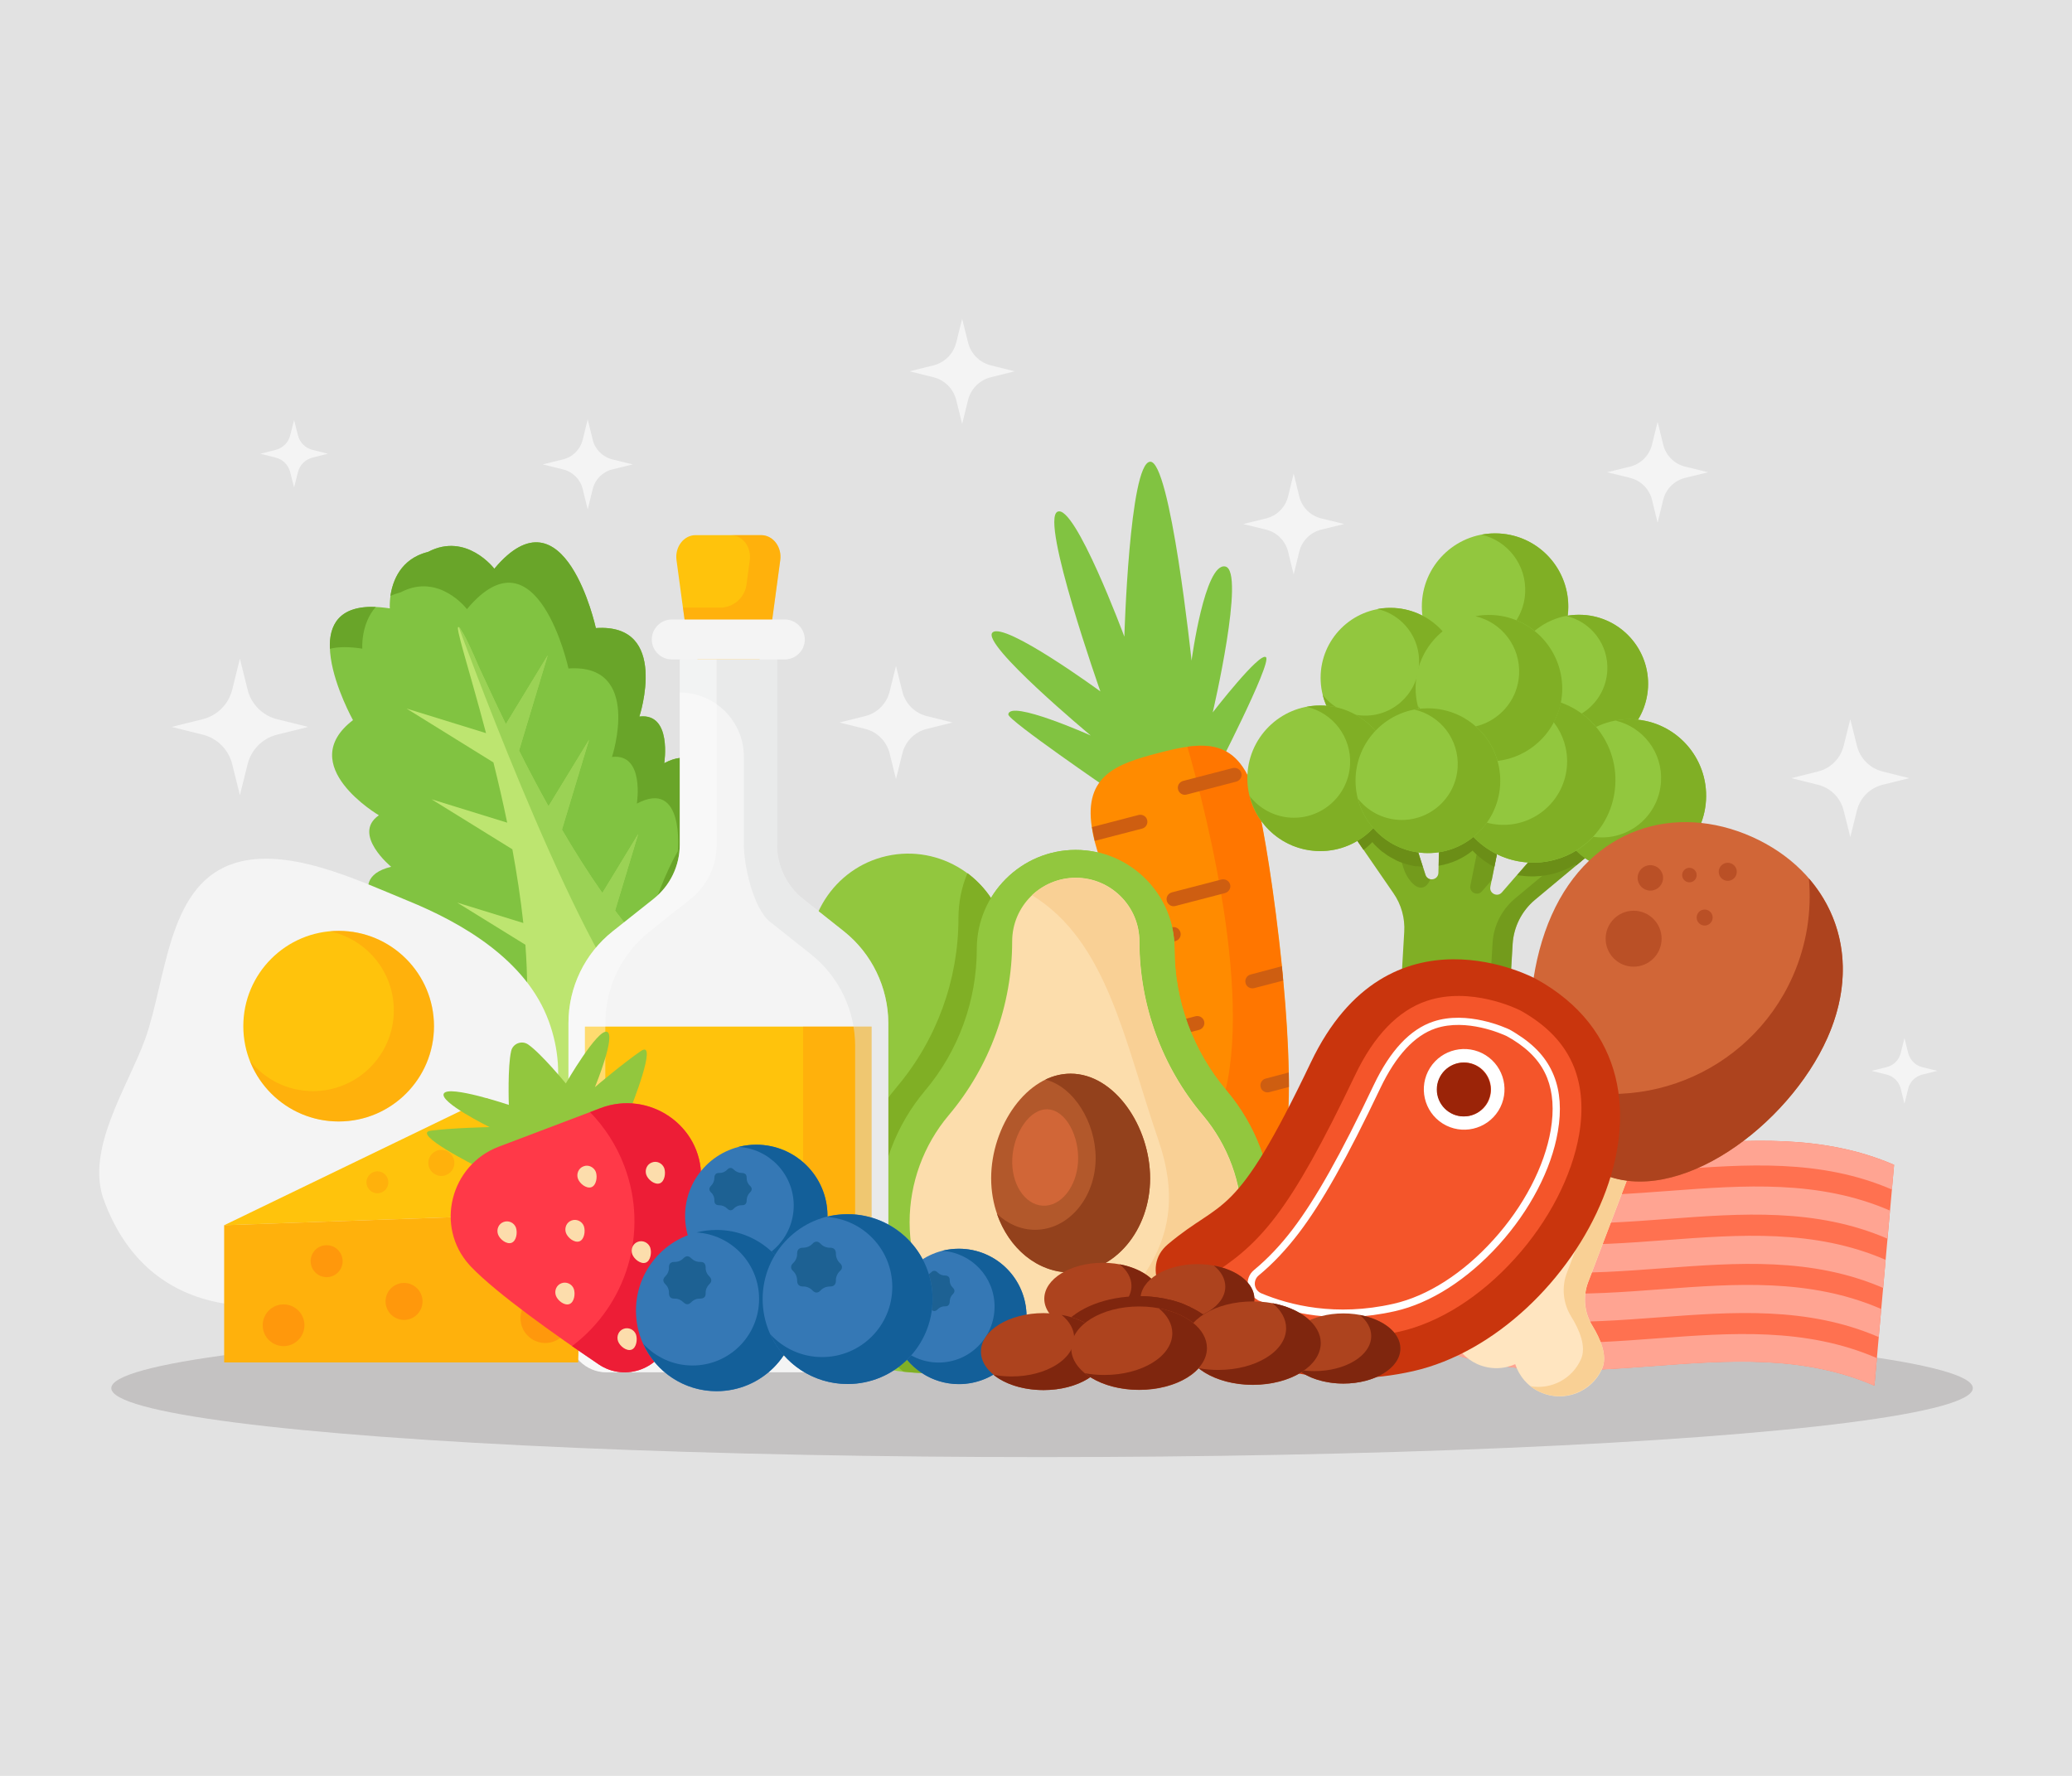 <?xml version="1.0" encoding="utf-8"?>
<!-- Generator: Adobe Illustrator 22.1.0, SVG Export Plug-In . SVG Version: 6.00 Build 0)  -->
<svg version="1.1" xmlns="http://www.w3.org/2000/svg" xmlns:xlink="http://www.w3.org/1999/xlink" x="0px" y="0px"
	 viewBox="0 0 1400 1200" style="enable-background:new 0 0 1400 1200;" xml:space="preserve">
<style type="text/css">
	.st0{fill:#E2E2E2;}
	.st1{fill:#C4C2C2;}
	.st2{fill:#81C341;}
	.st3{fill:#FF8B00;}
	.st4{opacity:0.6;fill:#FF6700;}
	.st5{fill:#CE5E11;}
	.st6{fill:#69A529;}
	.st7{fill:#BDE570;}
	.st8{opacity:0.56;fill:#81C341;}
	.st9{fill:#F4F4F4;}
	.st10{fill:#FFC30C;}
	.st11{opacity:0.36;fill:#FF910D;}
	.st12{fill:#FF7150;}
	.st13{fill:#FFA492;}
	.st14{fill:#80AF25;}
	.st15{opacity:0.61;}
	.st16{fill:#6B8E17;}
	.st17{fill:#92C73E;}
	.st18{fill:#FCDDAC;}
	.st19{fill:#B2582B;}
	.st20{fill:#D16637;}
	.st21{fill:#93411C;}
	.st22{fill:#F9D095;}
	.st23{opacity:0.48;fill:#DEDFE0;}
	.st24{opacity:0.41;fill:#FFFFFF;}
	.st25{fill:#FFE5C0;}
	.st26{fill:#AD431E;}
	.st27{opacity:0.63;fill:#AD431E;}
	.st28{fill:#C9350D;}
	.st29{fill:#F4552A;}
	.st30{fill:#FFFFFF;}
	.st31{fill:#9B2408;}
	.st32{opacity:0.76;fill:#FF910D;}
	.st33{fill:#FF3948;}
	.st34{fill:#ED1D36;}
	.st35{fill:#3578B5;}
	.st36{fill:#135F99;}
	.st37{fill:#1D6193;}
	.st38{fill:#7F260E;}
</style>
<g id="BACKGROUND">
	<rect class="st0" width="1400" height="1200"/>
</g>
<g id="OBJECTS">
	<g>
		<g>
			<ellipse class="st1" cx="704.1" cy="938" rx="628.9" ry="46.6"/>
			<g>
				<path class="st2" d="M750.4,534.1c0,0-69.3-47.4-69.1-51.3c0.6-10.4,55.7,14.2,55.7,14.2s-74.4-61.9-66.4-69.6
					c8-7.7,72.9,39.8,72.9,39.8s-40.8-115.6-29-121.4c11.7-5.8,45.2,84.4,45.2,84.4s3.4-116.7,17.3-118.2
					c13.8-1.6,28.1,134.4,28.1,134.4s8.9-66.5,22.8-63.6s-8.5,98.6-8.5,98.6s31.9-41.3,36-37.3c4.1,4-35.4,80.4-35.4,80.4
					L750.4,534.1z"/>
				<g>
					<path class="st3" d="M849.1,540.6c4.8,18.3,12.2,64.4,17.1,112.3c0.3,3.2,0.6,6.4,0.9,9.7c2,21.4,3.4,42.9,3.7,62.1
						c0.1,3.4,0.1,6.7,0.1,9.9c-0.1,32.8-3.8,57.1-13.9,59.7c-15.1,3.9-41.6-41.6-65.7-93.5l-4.1-8.8c-7.4-16.3-14.5-33-20.8-48.8
						c-1.2-3-2.4-6-3.6-9c-4-10-7.6-19.5-10.8-28.2c-1.1-3.1-2.2-6.2-3.3-9.1c-4.1-11.7-7.2-21.4-8.9-27.8c-0.1-0.3-0.1-0.5-0.2-0.8
						c-0.9-3.3-1.5-6.5-1.9-9.4c-5.3-35,17.1-42.8,44.7-50C812.6,501,837.6,496.9,849.1,540.6z"/>
					<path class="st4" d="M820.9,758c14.1,23.5,27.1,38.6,36,36.3c30.1-7.9,3.5-209.9-7.9-253.7c-8.8-33.7-25.6-39-46.7-36
						C815.5,550.5,851.8,691.7,820.9,758z"/>
					<path class="st5" d="M737.8,558.9l31.5-8.2c1.3-0.3,2.6-0.1,3.6,0.5c1.1,0.6,1.9,1.6,2.2,2.9c0.7,2.5-0.9,5.2-3.4,5.8l-32,8.3
						L737.8,558.9z"/>
					<path class="st5" d="M770.7,596.2c0.7,2.5-0.9,5.2-3.4,5.8l-15.2,4c-1.1-3.1-2.2-6.2-3.3-9.1l16.1-4.2c1.3-0.3,2.6-0.1,3.6,0.5
						C769.6,593.9,770.4,594.9,770.7,596.2z"/>
					<path class="st5" d="M828.9,594.8c-1.1-0.6-2.4-0.8-3.6-0.5l-33.5,8.7c-2.6,0.7-4.1,3.3-3.4,5.8l0,0c0.7,2.6,3.3,4.1,5.8,3.4
						l33.4-8.7c2.3-0.6,3.9-2.7,3.7-5.1C831.1,596.8,830.2,595.5,828.9,594.8z"/>
					<path class="st5" d="M836.5,519.5c-1.1-0.6-2.4-0.8-3.6-0.5l-33.5,8.7c-2.6,0.7-4.1,3.3-3.4,5.8v0c0.7,2.6,3.3,4.1,5.8,3.4
						l33.4-8.7c2.3-0.6,3.9-2.7,3.7-5.1C838.7,521.5,837.8,520.2,836.5,519.5z"/>
					<path class="st5" d="M797.6,630.1c0.7,2.5-0.9,5.2-3.4,5.8l-27.8,7.3c-1.2-3-2.4-6-3.6-9l29-7.6c1.3-0.3,2.6-0.1,3.6,0.5
						C796.5,627.8,797.3,628.8,797.6,630.1z"/>
					<path class="st5" d="M866.1,652.9c0.3,3.2,0.6,6.4,0.9,9.7l-19.6,5.1c-1.3,0.3-2.6,0.1-3.6-0.5c-1.1-0.6-1.9-1.6-2.2-2.9
						c-0.7-2.5,0.9-5.2,3.4-5.8L866.1,652.9z"/>
					<path class="st5" d="M791.3,700.8l18.9-4.9c2.5-0.7,4.1-3.3,3.4-5.8c-0.3-1.3-1.2-2.3-2.2-2.9c-1.1-0.6-2.4-0.8-3.6-0.5
						l-20.5,5.4L791.3,700.8z"/>
					<path class="st5" d="M870.9,734.5l-13.3,3.5c-1.3,0.3-2.6,0.1-3.6-0.5c-1.1-0.6-1.9-1.6-2.2-2.9c-0.7-2.5,0.9-5.2,3.4-5.8
						l15.6-4.1L870.9,734.5z"/>
				</g>
			</g>
			<g>
				<path class="st2" d="M448.8,515.7c0,0,5.5-34.2-16.8-31.5c0,0,20.8-63.2-29.4-59.8c0,0-21.1-96.9-68.6-40.1
					c0,0-18.9-24.9-44.7-11.4c-28.3,7-25.9,38.2-25.9,38.2c-73.2-11.2-24.9,75.5-24.9,75.5c-39.9,30.6,17.5,64.3,17.5,64.3
					c-18.5,12.8,8.3,34.8,8.3,34.8c-35.6,8.6,0.6,42.5,0.6,42.5c39.9,13.1,112.2,65.4,112.2,65.4l32.9,1.9l0.4,1.1l1-1l1.4,0.1
					l-0.4-1.1l23.4-23.2c0,0,19.5-87.1,40.8-123.3C476.5,547.9,481.2,498.6,448.8,515.7z"/>
				<g>
					<path class="st6" d="M244.8,438.3c0,0-1.2-16.5,9.1-28.2c-25-1-31.7,12.4-31,28.3C228.5,437,235.7,436.9,244.8,438.3z"/>
					<path class="st6" d="M448.8,515.7c0,0,5.5-34.2-16.8-31.5c0,0,20.8-63.2-29.4-59.8c0,0-21.1-96.9-68.6-40.1
						c0,0-18.9-24.9-44.7-11.4c-18.8,4.7-24.1,20-25.5,29.8c2.1-1,4.4-1.8,7-2.5c25.8-13.5,44.7,11.4,44.7,11.4
						c47.5-56.8,68.6,40.1,68.6,40.1c50.2-3.4,29.4,59.8,29.4,59.8c22.3-2.6,16.8,31.5,16.8,31.5c32.4-17.1,27.7,32.2,27.7,32.2
						c-16.5,28-31.9,86.5-38,111.5l15.7-15.6c0,0,19.5-87.1,40.8-123.3C476.5,547.9,481.2,498.6,448.8,515.7z"/>
				</g>
				<path class="st7" d="M415.6,615.3l15.6-51.7L407,603.4c-9.7-13.8-18.8-28.3-27.3-42.8l18.3-60.7l-27.4,44.9
					c-7.2-12.9-13.8-25.5-19.9-37.6l19.4-64.4l-28.3,46.5c-7.3-14.9-13.4-28.3-18.4-39c-4.3-10.1-7.8-17.7-10.2-21.9
					c-0.3-0.6-0.7-1.1-1-1.6c-1.1-2-1.9-3.1-2.2-3c-3.2-2.2,6.9,27.9,18.4,71.6l-53.7-16.6l58.7,36.4c3.2,12.9,6.4,26.6,9.3,40.7
					l-51.1-15.8l54.6,33.8c3,16.4,5.6,33.2,7.4,49.8l-44.7-13.8l46.1,28.5c1.5,20.2,1.7,39.8-0.1,57.9c-1.6,15.6,1.3,29.4,6.9,41.3
					c13.6,28.6,47.1,41.7,76.8,30.5c29.6-11.2,46.1-43.3,37.3-73.7c-3.7-12.6-10.6-24.8-22.1-35.5
					C440.6,646.4,427.8,631.5,415.6,615.3z"/>
				<path class="st8" d="M429.4,682.9c25.8,32.3,11,70.1-16,89c8.4,0.5,17.1-0.7,25.4-3.9c29.6-11.2,46.1-43.3,37.3-73.7
					c-3.7-12.6-10.6-24.8-22.1-35.5c-13.4-12.4-26.2-27.3-38.4-43.5l15.6-51.7L407,603.4c-9.7-13.8-18.8-28.3-27.3-42.8l18.3-60.7
					l-27.4,44.9c-7.2-12.9-13.8-25.5-19.9-37.6l19.4-64.4l-28.3,46.5c-7.3-14.9-13.4-28.3-18.4-39c-4.3-10.1-7.8-17.7-10.2-21.9
					c-0.3-0.6-0.7-1.1-1-1.6c-1.1-2-1.9-3.1-2.2-3C310.1,423.8,382.8,624.7,429.4,682.9z"/>
			</g>
			<g>
				<path class="st9" d="M370.7,689.8c28.6,77.4-42.7,148.9-120.1,177.5S98.8,888.4,70.2,811c-12.7-34.4,16.2-76.7,27.8-108.7
					c14.4-40,14.8-102.2,57.8-118.1c36.4-13.5,86.1,10.7,119.4,24.3C312.6,623.7,355.6,648.8,370.7,689.8z"/>
				<g>
					<circle class="st10" cx="228.8" cy="693.4" r="64.4"/>
					<path class="st11" d="M228.8,629c-2,0-4,0.1-5.9,0.3c24.7,5.3,43.2,27.2,43.2,53.4c0,30.2-24.5,54.6-54.6,54.6
						c-17.3,0-32.7-8-42.7-20.6c9.4,24,32.7,41.1,60.1,41.1c35.6,0,64.4-28.9,64.4-64.4C293.2,657.9,264.4,629,228.8,629z"/>
				</g>
			</g>
			<g>
				<path class="st12" d="M1266.5,936.3c-96.4-41.7-201.7,15.1-298.1-26.6c4.4-49.7,8.9-99.5,13.3-149.2
					c96.4,41.7,201.7-15.1,298.1,26.6C1275.4,836.9,1270.9,886.6,1266.5,936.3z"/>
				<g>
					<path class="st13" d="M980.2,777.2c96.4,41.7,201.7-15.1,298.1,26.6c0.5-5.6,1-11.1,1.5-16.7c-96.4-41.7-201.7,15.1-298.1-26.6
						C981.2,766.1,980.7,771.7,980.2,777.2z"/>
					<path class="st13" d="M977.2,810.4c96.4,41.7,201.7-15.1,298.1,26.6c0.6-6.3,1.1-12.7,1.7-19c-96.4-41.7-201.7,15.1-298.1-26.6
						C978.4,797.8,977.8,804.1,977.2,810.4z"/>
					<path class="st13" d="M974.3,843.7c96.4,41.7,201.7-15.1,298.1,26.6c0.6-6.3,1.1-12.7,1.7-19c-96.4-41.7-201.7,15.1-298.1-26.6
						C975.4,831,974.8,837.3,974.3,843.7z"/>
					<path class="st13" d="M971.3,876.9c96.4,41.7,201.7-15.1,298.1,26.6c0.6-6.3,1.1-12.7,1.7-19c-96.4-41.7-201.7,15.1-298.1-26.6
						C972.4,864.2,971.9,870.5,971.3,876.9z"/>
					<path class="st13" d="M968.4,909.8c96.4,41.7,201.7-15.1,298.1,26.6c0.6-6.2,1.1-12.4,1.7-18.7
						c-96.4-41.7-201.7,15.1-298.1-26.6C969.5,897.3,968.9,903.5,968.4,909.8z"/>
				</g>
			</g>
			<g>
				<path class="st14" d="M1100.8,554.9l-63.7,53.1c-8.9,7.5-14.4,18.3-15.1,29.9l-4,68c-0.5,8.5-7.7,14.9-16.2,14.4l-42.8-2.5
					c-8.5-0.5-14.9-7.7-14.4-16.2l4.2-71.8c0.6-9.4-2-18.7-7.4-26.4l-34.5-50.1l22.9-24.1l6-6.3l7,1.1l-0.9,1.1l16.7,52l0,0l4.5,14
					c0.6,1.7,1.9,2.7,3.3,3c2.5,0.5,5.4-1.1,5.5-4.3l1.3-58.4l46.1,6.2l-12.3,61.6c-0.9,4.5,4.8,7.3,7.8,3.8l52.2-60.1L1100.8,554.9
					z"/>
				<g class="st15">
					<path class="st16" d="M1005.8,536.9l-12.3,61.6c-0.9,4.5,4.8,7.3,7.8,3.8l6.7-7.7l11.4-57l-46.1-6.2l0,1L1005.8,536.9z"/>
					<path class="st16" d="M966.4,594.2c-1.8,4.6-6.4,9.2-13.1,1.5c-2.2-2.6-3.9-5.6-4.9-8.9l-18.5-57.6l6-6.3l7,1.1l-0.9,1.1
						l16.7,52l0,0l4.5,14C963.7,592.9,965,593.9,966.4,594.2z"/>
					<path class="st16" d="M1067,543.1l-2.6,3l22.9,8l-63.7,53.1c-8.9,7.5-14.4,18.3-15.1,29.9l-4,68c-0.5,8.5-7.7,14.9-16.2,14.4
						l13.6,0.8c8.5,0.5,15.7-6,16.2-14.4l4-68c0.7-11.6,6.1-22.4,15.1-29.9l63.7-53.1L1067,543.1z"/>
				</g>
				<g>
					<path class="st16" d="M1067,543.1l-41.8,48.2c0.3,0.1,0.6,0.1,0.9,0.2c0.3,0.1,0.6,0.1,0.9,0.1c0.6,0.1,1.2,0.2,1.8,0.2
						c0.3,0,0.6,0.1,0.8,0.1c0.9,0.1,1.7,0.2,2.6,0.2c0,0,0,0,0,0c11.7,0.7,22.8-2.3,32.2-8c0.2,0.2,0.4,0.3,0.6,0.5
						c0,0,0.1,0.1,0.1,0.1l35.8-29.8L1067,543.1z"/>
					<path class="st16" d="M958.3,585.4c0.2,0,0.5,0.1,0.7,0.1c0.8,0.1,1.5,0.1,2.3,0.2l-2.7-8.5l0,0l-16.7-52l0.9-1.1l-7-1.1
						l-6,6.3l-22.9,24.1l14.4,20.9c0.3-0.2,0.6-0.5,1-0.7c1.2-1,2.4-2,3.5-3.1c0.5-0.5,1-1,1.5-1.5c0.1,0.1,0.2,0.2,0.2,0.3
						c0.2,0.2,0.4,0.4,0.5,0.6c0.3,0.3,0.6,0.7,0.9,1c0.2,0.2,0.4,0.4,0.6,0.6c0.3,0.3,0.7,0.6,1,1c0.2,0.2,0.4,0.4,0.6,0.5
						c0.4,0.4,0.9,0.8,1.3,1.2c0.1,0.1,0.2,0.2,0.3,0.3c0.5,0.5,1.1,0.9,1.7,1.3c0.2,0.1,0.4,0.3,0.6,0.4c0.4,0.3,0.8,0.6,1.2,0.9
						c0.2,0.2,0.4,0.3,0.7,0.5c0.4,0.3,0.8,0.5,1.2,0.8c0.2,0.1,0.4,0.3,0.7,0.4c0.5,0.3,0.9,0.6,1.4,0.8c0.2,0.1,0.3,0.2,0.5,0.3
						c0.6,0.3,1.3,0.7,1.9,1c0.2,0.1,0.4,0.2,0.5,0.3c0.5,0.2,1,0.5,1.5,0.7c0.2,0.1,0.5,0.2,0.7,0.3c0.4,0.2,0.9,0.4,1.4,0.5
						c0.2,0.1,0.5,0.2,0.7,0.3c0.5,0.2,1,0.4,1.5,0.5c0.2,0.1,0.4,0.1,0.6,0.2c0.7,0.2,1.4,0.4,2.1,0.6c0.1,0,0.3,0.1,0.4,0.1
						c0.6,0.2,1.2,0.3,1.8,0.4c0.2,0.1,0.5,0.1,0.7,0.2c0.5,0.1,1,0.2,1.5,0.3c0.3,0,0.5,0.1,0.8,0.1
						C957.3,585.3,957.8,585.3,958.3,585.4z"/>
					<path class="st16" d="M995.3,575.1c0.2,0.2,0.4,0.5,0.7,0.7c0.4,0.4,0.7,0.7,1.1,1.1c0.2,0.2,0.4,0.4,0.7,0.6
						c0.5,0.5,1,0.9,1.5,1.3c0.1,0.1,0.2,0.2,0.3,0.3c0.6,0.5,1.2,1,1.9,1.5c0.2,0.2,0.4,0.3,0.6,0.5c0.4,0.3,0.9,0.7,1.4,1
						c0.3,0.2,0.5,0.3,0.8,0.5c0.4,0.3,0.9,0.6,1.3,0.9c0.3,0.2,0.5,0.3,0.8,0.5c0.5,0.3,1.1,0.6,1.6,0.9c0.2,0.1,0.4,0.2,0.5,0.3
						c0.4,0.2,0.8,0.4,1.2,0.6l9.7-48.2l-46.1-6.2l-1.2,53.6c8.6-1.4,16.5-5,23-10.3C995.1,574.9,995.2,575,995.3,575.1z"/>
				</g>
				<g>
					<circle class="st17" cx="1010.2" cy="409.9" r="49.5"/>
					<path class="st14" d="M1013.1,360.5c-4.1-0.2-8.2,0-12.1,0.8c17.8,4.1,30.6,20.6,29.5,39.5c-1.2,21.1-19.3,37.2-40.5,36
						c-11.5-0.7-21.4-6.3-28-14.7c5.1,20.4,23,36.1,45.1,37.4c27.3,1.6,50.7-19.2,52.4-46.5C1061.2,385.5,1040.4,362.1,1013.1,360.5
						z"/>
				</g>
				<g>
					<circle class="st17" cx="939.5" cy="458" r="47.2"/>
					<path class="st14" d="M942.2,410.8c-3.9-0.2-7.8,0-11.5,0.7c17,3.9,29.2,19.6,28.1,37.7c-1.2,20.1-18.4,35.5-38.5,34.3
						c-10.9-0.6-20.4-6-26.6-14c4.9,19.5,21.9,34.4,43,35.6c26,1.5,48.4-18.3,49.9-44.4C988.1,434.7,968.3,412.4,942.2,410.8z"/>
				</g>
				<g>
					<circle class="st17" cx="1066.9" cy="462.1" r="46.7"/>
					<path class="st14" d="M1069.6,415.5c-3.9-0.2-7.7,0-11.4,0.7c16.8,3.9,28.9,19.4,27.8,37.2c-1.2,19.9-18.2,35.1-38.1,33.9
						c-10.8-0.6-20.2-6-26.4-13.9c4.8,19.3,21.7,34,42.6,35.2c25.7,1.5,47.8-18.1,49.4-43.9C1115,439.1,1095.4,417,1069.6,415.5z"/>
				</g>
				<g>
					<circle class="st17" cx="1101.1" cy="537.7" r="51.7"/>
					<path class="st14" d="M1104.1,486.1c-4.3-0.3-8.5,0-12.6,0.8c18.6,4.3,32,21.5,30.8,41.3c-1.3,22-20.2,38.9-42.3,37.6
						c-12-0.7-22.4-6.6-29.2-15.4c5.4,21.3,24,37.7,47.2,39c28.5,1.7,53-20.1,54.7-48.6C1154.4,512.2,1132.6,487.7,1104.1,486.1z"/>
				</g>
				<g>
					<circle class="st17" cx="892" cy="525.9" r="49.2"/>
					<path class="st14" d="M894.9,476.8c-4.1-0.2-8.1,0-12,0.8c17.7,4.1,30.4,20.5,29.3,39.2c-1.2,20.9-19.2,36.9-40.1,35.7
						c-11.4-0.7-21.3-6.3-27.7-14.6c5.1,20.3,22.8,35.8,44.8,37.1c27.1,1.6,50.4-19.1,51.9-46.2C942.7,501.7,922,478.4,894.9,476.8z
						"/>
				</g>
				<g>
					<circle class="st17" cx="1036" cy="527.2" r="55.7"/>
					<path class="st14" d="M1039.2,471.6c-4.6-0.3-9.2,0-13.6,0.9c20,4.6,34.4,23.2,33.2,44.4c-1.4,23.7-21.7,41.8-45.5,40.4
						c-12.9-0.8-24.1-7.1-31.4-16.5c5.8,23,25.9,40.5,50.7,42c30.7,1.8,57-21.6,58.8-52.3C1093.3,499.7,1069.9,473.4,1039.2,471.6z"
						/>
				</g>
				<g>
					<circle class="st17" cx="1006" cy="465" r="49.5"/>
					<path class="st14" d="M1008.9,415.6c-4.1-0.2-8.2,0-12,0.8c17.8,4.1,30.6,20.6,29.5,39.5c-1.2,21.1-19.3,37.1-40.4,35.9
						c-11.4-0.7-21.4-6.3-27.9-14.7c5.1,20.4,23,36,45.1,37.3c27.3,1.6,50.7-19.2,52.3-46.5C1056.9,440.6,1036.1,417.2,1008.9,415.6
						z"/>
				</g>
				<g>
					<circle class="st17" cx="964.8" cy="527.5" r="48.9"/>
					<path class="st14" d="M967.7,478.7c-4.1-0.2-8.1,0-11.9,0.8c17.6,4.1,30.2,20.3,29.1,39c-1.2,20.8-19.1,36.7-39.9,35.5
						c-11.3-0.7-21.1-6.2-27.6-14.5c5.1,20.2,22.7,35.6,44.5,36.9c26.9,1.6,50.1-19,51.7-45.9C1015.2,503.4,994.6,480.3,967.7,478.7
						z"/>
				</g>
			</g>
			<g>
				<path class="st17" d="M734.1,715.1c-27.9-21.3-47.4-51.7-55.1-86l0,0c-8-35.9-43.9-58.7-79.8-50.7h0
					c-35.9,8-58.7,43.9-50.7,79.8v0c7.7,34.3,3,70.1-13.3,101.2c-14,26.9-19,58.6-11.8,90.5c16,71.8,80.9,88.5,152.6,72.4
					c71.8-16,123.3-58.7,107.3-130.5C776.2,760.1,758.2,733.4,734.1,715.1z"/>
				<path class="st17" d="M793.6,641.1L793.6,641.1c0-36.8-30.1-66.8-66.8-66.8h0c-36.8,0-66.8,30.1-66.8,66.8v0
					c0,35.1-12.4,69.1-35,95.9c-19.5,23.2-31.3,53.1-31.3,85.7c0,73.5,59.6,104,133.2,104s133.2-30.4,133.2-104
					c0-32.7-11.8-62.6-31.3-85.7C806,710.1,793.6,676.2,793.6,641.1z"/>
				<path class="st14" d="M783.4,791.9c-7.1-31.9-25.1-58.5-49.2-76.9c-27.9-21.3-47.4-51.7-55.1-86v0c-3.6-16.2-13-29.7-25.4-39
					c-4,9.4-6.1,19.7-6.1,30.5v0c0,41.6-14.7,82-41.5,113.8c-23.2,27.5-37.1,63-37.1,101.7c0,41.1,15.7,70.8,41.4,90.8
					c20.3,2.4,42.7,0.6,65.9-4.5C747.9,906.4,799.4,863.7,783.4,791.9z"/>
				<g>
					<path class="st17" d="M793.6,641.1L793.6,641.1c0-36.8-30.1-66.8-66.8-66.8h0c-36.8,0-66.8,30.1-66.8,66.8v0
						c0,35.1-12.4,69.1-35,95.9c-19.5,23.2-31.3,53.1-31.3,85.7c0,73.5,59.6,104,133.2,104s133.2-30.4,133.2-104
						c0-32.7-11.8-62.6-31.3-85.7C806,710.1,793.6,676.2,793.6,641.1z"/>
					<g>
						<path class="st18" d="M726.8,907.7c-34.9,0-63.6-7.1-83-20.7c-19.7-13.7-29.2-33.7-29.2-61.1c0-26.4,9.4-52.1,26.4-72.3
							c27.7-32.8,42.9-74.6,42.9-117.5c0-23.7,19.3-43,43-43c23.7,0,43,19.3,43,43c0,42.9,15.2,84.7,42.9,117.5
							c17,20.2,26.4,45.8,26.4,72.3c0,27.4-9.6,47.4-29.2,61.1C790.4,900.5,761.7,907.7,726.8,907.7z"/>
						<g>
							<path class="st19" d="M777.1,796.2c0-35.1-24.1-70.7-53.7-70.7s-53.7,35.6-53.7,70.7c0,35.1,24.1,63.6,53.7,63.6
								S777.1,831.3,777.1,796.2z"/>
							<path class="st20" d="M728.4,785.1c1-17-8-34.8-20.3-35.5s-23.2,16-24.1,33c-1,17,8.2,31.4,20.5,32.1
								S727.4,802.1,728.4,785.1z"/>
							<path class="st21" d="M723.4,725.5c-6,0-11.7,1.4-17.1,4c19.3,4.8,34,29,34,53c0,26.8-18.3,48.5-40.9,48.5
								c-9.8,0-18.7-4.1-25.8-10.8c8,23.3,27.3,39.7,49.8,39.7c29.7,0,53.7-28.5,53.7-63.6C777.1,761.1,753,725.5,723.4,725.5z"/>
						</g>
						<path class="st22" d="M812.7,753.7c-27.7-32.8-42.9-74.6-42.9-117.5c0-23.7-19.3-43-43-43c-11.4,0-21.8,4.5-29.5,11.7
							c50.9,31.3,62.2,97.8,85.6,166.1c24,69.9-19.4,102.4-50.3,136.6c32.3-0.8,58.9-7.8,77.2-20.6c19.7-13.7,29.2-33.7,29.2-61.1
							C839,799.5,829.7,773.9,812.7,753.7z"/>
					</g>
				</g>
			</g>
			<g>
				<path class="st10" d="M479.4,448.2h25.7c7.3,0,13.5-6,14.6-14.2l7.5-55.5c1.2-8.9-4.9-16.9-12.9-16.9h-44.3
					c-8,0-14.1,8-12.9,16.9l7.5,55.5C465.8,442.2,472,448.2,479.4,448.2z"/>
				<path class="st11" d="M514.3,361.6h-20.6c8,0,14.1,8,12.9,16.9l-2.2,16.5c-1.2,8.9-8.8,15.6-17.9,15.6h-25l3.2,23.3
					c1.1,8.2,7.3,14.2,14.6,14.2h5.2h20.6c7.3,0,13.5-6,14.6-14.2l7.5-55.5C528.4,369.6,522.3,361.6,514.3,361.6z"/>
				<path class="st9" d="M570.3,629.4l-27.6-21.9c-11.2-8.9-17.7-22.4-17.7-36.7V445.6h-65.7v125.1c0,14.3-6.5,27.8-17.7,36.7
					l-27.6,21.9c-18.9,15-29.9,37.8-29.9,61.9v210.3c0,14.3,11.6,25.8,25.8,25.8h164.5c14.3,0,25.8-11.6,25.8-25.8V691.3
					C600.1,667.2,589.1,644.4,570.3,629.4z"/>
				<path class="st10" d="M395.2,693.7v207.9c0,8,6.5,14.6,14.6,14.6h164.5c8,0,14.6-6.5,14.6-14.6V693.7H395.2z"/>
				<path class="st11" d="M542.6,693.7v207.9c0,8-6.5,14.6-14.6,14.6h46.3c8,0,14.6-6.5,14.6-14.6V693.7H542.6z"/>
				<path class="st23" d="M570.3,629.4l-27.6-21.9c-11.2-8.9-17.7-22.4-17.7-36.7V468v-22.3h-22.4h-43.3V468h0
					c23.9,0,43.3,19.4,43.3,43.3v59.5c0,14.3,6.5,43.2,17.7,52.1l27.6,21.9c18.9,15,29.9,37.8,29.9,61.9v210.3
					c0,3.7-0.8,7.3-2.2,10.5c13.7-0.6,24.7-11.9,24.7-25.8V691.3C600.1,667.2,589.1,644.4,570.3,629.4z"/>
				<path class="st9" d="M530.3,418.6h-76.4c-7.4,0-13.5,6.1-13.5,13.5l0,0c0,7.4,6.1,13.5,13.5,13.5h76.4c7.4,0,13.5-6.1,13.5-13.5
					l0,0C543.7,424.7,537.7,418.6,530.3,418.6z"/>
				<path class="st24" d="M409,901.6V691.3c0-24.1,11-46.9,29.9-61.9l27.6-21.9c11.2-8.9,17.7-22.4,17.7-36.7V445.6h-24.9v125.1
					c0,14.3-6.5,27.8-17.7,36.7l-27.6,21.9c-18.9,15-29.9,37.8-29.9,61.9v210.3c0,14.3,11.6,25.8,25.8,25.8h24.9
					C420.5,927.4,409,915.8,409,901.6z"/>
			</g>
			<g>
				<path class="st25" d="M1082.5,924.9c-7.1,15.9-25.7,23-41.6,15.9c-8.5-3.8-14.4-10.8-17.1-19c-7.9,3.5-17.1,3.7-25.5,0
					c-15.9-7.1-23-25.7-15.9-41.6c3.8-8.5,15.6-12.5,25.6-14.4c10.5-1.9,19.4-8.9,24.1-18.5l31.9-66.8c5.3,5.2,11.4,9.5,18.2,12.6
					c5.4,2.4,11.1,4,17,4.7l-26.1,68.6c-3.7,9.7-2.6,20.6,2.9,29.5C1081.3,904.7,1086.4,916.2,1082.5,924.9z"/>
				<path class="st25" d="M1068,786.8c2.4,1.1,4.8,1.9,7.3,2.7c-4.1-2.5-7.9-5.5-11.4-8.9l-1.6,3.3
					C1064.2,784.9,1066.1,785.9,1068,786.8z"/>
				<path class="st20" d="M1234.7,701.4c26.4-59.3,0.4-113.1-51.1-136s-108.8-6.3-135.2,53c-26.4,59.3-17.6,151.8,33.8,174.7
					C1133.6,816,1208.2,760.7,1234.7,701.4z"/>
				<path class="st22" d="M1075.9,895.9c-5.5-8.9-6.6-19.7-2.9-29.5l21.8-57.3l0,0l4.3-11.3c-0.7-0.1-1.4-0.2-2.1-0.3
					c-0.2,0-0.5-0.1-0.7-0.1c-0.4-0.1-0.9-0.2-1.3-0.2c-0.3-0.1-0.6-0.1-0.9-0.2c-0.4-0.1-0.8-0.2-1.2-0.3c-0.3-0.1-0.6-0.1-0.9-0.2
					c-0.4-0.1-0.7-0.2-1.1-0.3c-0.3-0.1-0.6-0.2-1-0.3c-0.3-0.1-0.7-0.2-1-0.3c-0.3-0.1-0.7-0.2-1-0.3c-0.3-0.1-0.7-0.2-1-0.3
					c-0.3-0.1-0.7-0.2-1-0.3c-0.3-0.1-0.6-0.2-1-0.4c-0.3-0.1-0.7-0.2-1-0.4l0,0c-0.6-0.3-1.3-0.5-1.9-0.8
					c-6.8-3-12.9-7.3-18.2-12.6l-5.3,11.1c5.5,5.2,11.7,9.4,18.6,12.5c0,0,0,0,0,0c1.4,0.6,2.1,2.2,1.5,3.6l-19.9,52.4
					c-3.7,9.7-2.6,20.6,2.9,29.5c5.4,8.7,10.5,20.3,6.6,28.9c-6,13.4-20.2,20.6-34.1,18.2c2,1.6,4.2,2.9,6.7,4
					c15.9,7.1,34.5-0.1,41.6-15.9C1086.4,916.2,1081.3,904.7,1075.9,895.9z"/>
				<path class="st26" d="M1222.2,593.6c2,22-1.4,44.8-11,66.4c-29.6,66.3-106.6,96.7-173.3,69c6.5,29.2,21.1,53.8,44.3,64.1
					c51.4,22.9,126.1-32.4,152.5-91.7C1253.2,659.8,1245.9,621,1222.2,593.6z"/>
				<circle class="st27" cx="1103.8" cy="634.3" r="18.9"/>
				<circle class="st27" cx="1151.8" cy="620" r="5.4"/>
				<circle class="st27" cx="1115.1" cy="593.2" r="8.6"/>
				<circle class="st27" cx="1141.5" cy="591.3" r="4.9"/>
				<circle class="st27" cx="1167.4" cy="589.1" r="6.1"/>
			</g>
			<g>
				<path class="st28" d="M1037.7,661.4c0,0-99.3-54-152,56.5c-52,109-58.9,91.1-96.6,122.9c-36.8,31.1,55.3,110.8,165.8,85.7
					C1065.2,901.5,1159,728.1,1037.7,661.4z"/>
				<path class="st29" d="M825.2,882c-8-5-13.4-9.7-16.9-13.5c3.5-2.5,6.9-4.8,10.4-7.1c12.7-8.4,27-17.9,43.4-39.5
					c14.9-19.6,31.3-48.9,53.4-95.2c12.8-26.9,29.2-43.9,48.6-50.4c29.4-9.8,60.4,5.1,63,6.4l-0.3-0.2c0.1,0,0.3,0.2,0.3,0.2
					c1.8,1,3.6,2,5.3,3.1c15.3,9.6,25.4,21.1,31.1,35.2c5.2,13.2,6.4,28.5,3.5,45.5c-4.8,28.1-20.6,58.8-43.5,84
					c-23.2,25.7-50.9,43.2-77.8,49.3C883.2,914.1,837.7,889.8,825.2,882C825.2,882,825.2,882,825.2,882z"/>
				<path class="st30" d="M848.6,877.6c-3-1.9-5-4.9-5.5-8.4c-0.6-4.2,0.9-8.3,4.2-11c9.5-7.9,18.1-17,26.3-27.8
					c15.4-20.3,32.3-50.3,54.6-97.2c11.1-23.3,24.6-37.7,40.2-42.9c22.9-7.7,48.9,4.1,51.8,5.5l0.1,0.1c1.5,0.8,2.8,1.6,4.2,2.5
					c12.8,8,20.8,17,25.4,28.4c4.3,10.7,5.2,23.4,2.7,37.8c-4.3,25.5-18.9,53.4-39.9,76.6c-21.2,23.4-46.1,39.4-70.2,44.8
					c-40.1,9.1-72.3,1-92.3-7.3l1-2.3l-1,2.3C849.7,878.3,849.1,878,848.6,877.6z M1018,700.1c-3-1.4-27.1-12.2-48-5.2
					c-14.2,4.8-26.8,18.3-37.3,40.3c-22.5,47.3-39.5,77.5-55.2,98.1c-8.5,11.1-17.3,20.5-27.1,28.6c-1.9,1.6-2.8,4-2.5,6.5
					c0.4,2.5,2,4.5,4.3,5.5c19.3,8.1,50.5,15.9,89.3,7.1c23.1-5.2,47.1-20.6,67.6-43.3c20.4-22.5,34.5-49.5,38.7-74.1
					c2.3-13.5,1.5-25.3-2.4-35.2c-4.1-10.3-11.5-18.6-23.4-26C1020.7,701.6,1019.4,700.9,1018,700.1z"/>
				<path class="st30" d="M974.8,759.2c-12.7-8-16.6-24.8-8.6-37.6c8-12.7,24.8-16.6,37.6-8.6c12.7,8,16.6,24.8,8.6,37.6
					C1004.4,763.3,987.6,767.2,974.8,759.2z M998.9,720.7c-8.5-5.3-19.7-2.7-25.1,5.8c-5.3,8.5-2.7,19.7,5.8,25.1
					c8.5,5.3,19.7,2.7,25.1-5.8C1010,737.3,1007.4,726,998.9,720.7z"/>
				<circle class="st31" cx="989" cy="736.2" r="18.2"/>
			</g>
			<g>
				<polygon class="st10" points="151.5,827.9 329.2,742 393.9,819.4 				"/>
				<polygon class="st10" points="390.6,920.6 393.9,819.4 151.5,827.9 151.5,920.6 				"/>
				<polygon class="st11" points="390.6,920.6 393.9,819.4 151.5,827.9 151.5,920.6 				"/>
				<path class="st10" d="M156.5,882.9"/>
				<circle class="st32" cx="273" cy="879.4" r="12.5"/>
				<circle class="st32" cx="368.4" cy="890.8" r="16.7"/>
				<circle class="st11" cx="331" cy="803.9" r="13.6"/>
				<circle class="st11" cx="298.2" cy="785.8" r="8.8"/>
				<circle class="st11" cx="255" cy="798.9" r="7.4"/>
				<circle class="st32" cx="335.5" cy="851.1" r="9"/>
				<circle class="st32" cx="191.6" cy="895.5" r="14.1"/>
				<circle class="st32" cx="220.7" cy="852.2" r="10.8"/>
			</g>
			<g>
				<path class="st17" d="M433.2,710.1c-11.5,7.8-30.6,23.9-31.2,24.5c0.4-1,14.4-35.4,8.1-37.4c-6.4-2.1-27.8,34.9-27.8,34.9
					s-16.5-20.1-25.4-26.3c-4.3-3-10.3-0.7-11.5,4.3c-2.5,10.6-1.6,36.5-1.6,36.5s-40.5-13.6-43.9-7.7c-3.3,5.7,30,22.3,30.9,22.7
					c-0.8,0-25.8,0.6-39.6,2.4c-14.1,1.7,30.9,24.2,30.9,24.2l13.6,10.5l42.6-19.2l44.7-13.8l3.2-16.9
					C426.1,748.8,444.9,702.2,433.2,710.1z"/>
				<path class="st33" d="M473.7,795.5c0.4-35-35.1-59.2-68-46.7l-34.3,13l-34.3,13c-32.8,12.4-43.4,54-19.9,80
					c0.4,0.5,0.8,0.9,1.2,1.3c17.3,18,56.6,45.9,86.1,65.8c18,12.2,42.7,2.8,48.1-18.2c8.9-34.4,19.9-81.3,21-106.3
					C473.7,796.6,473.7,796.1,473.7,795.5z"/>
				<path class="st34" d="M405.7,748.8l-7,2.7c9.8,10.1,17.8,22.3,23.1,36.3c17.1,45,1.3,94.3-35.3,121.8c6.3,4.3,12.3,8.4,18,12.3
					c18,12.2,42.7,2.8,48.1-18.2c8.9-34.4,19.9-81.3,21-106.3c0-0.6,0.1-1.2,0.1-1.8C474.1,760.5,438.5,736.4,405.7,748.8z"/>
				<path class="st18" d="M394.5,828.5c1.2,3.4,0.3,9.1-3,10.3c-3.4,1.2-7.9-2.4-9.1-5.7c-1.2-3.4,0.4-7.2,3.8-8.4
					C389.4,823.5,393.2,825.1,394.5,828.5z"/>
				<path class="st18" d="M448.8,789.3c1.2,3.4,0.3,9.1-3,10.3c-3.4,1.2-7.9-2.4-9.1-5.7c-1.2-3.4,0.4-7.2,3.8-8.4
					C443.8,784.2,447.5,786,448.8,789.3z"/>
				<path class="st18" d="M402.6,791.9c1.2,3.4,0.3,9.1-3,10.3c-3.4,1.2-7.9-2.4-9.1-5.7s0.4-7.2,3.8-8.4
					C397.5,786.8,401.3,788.6,402.6,791.9z"/>
				<path class="st18" d="M429.7,901.7c1.2,3.4,0.3,9.1-3,10.3c-3.4,1.2-7.9-2.4-9.1-5.7c-1.2-3.4,0.4-7.2,3.8-8.4
					C424.7,896.7,428.4,898.4,429.7,901.7z"/>
				<path class="st18" d="M387.7,870.9c1.2,3.4,0.3,9.1-3,10.3c-3.4,1.2-7.9-2.4-9.1-5.7c-1.2-3.4,0.4-7.2,3.8-8.4
					C382.6,865.9,386.4,867.5,387.7,870.9z"/>
				<path class="st18" d="M439.3,842.9c1.2,3.4,0.3,9.1-3,10.3c-3.4,1.2-7.9-2.4-9.1-5.7c-1.2-3.4,0.4-7.2,3.8-8.4
					C434.3,837.9,438,839.6,439.3,842.9z"/>
				<path class="st18" d="M348.6,829.5c1.2,3.4,0.3,9.1-3,10.3c-3.4,1.2-7.9-2.4-9.1-5.7c-1.2-3.4,0.4-7.2,3.8-8.4
					C343.6,824.5,347.3,826.1,348.6,829.5z"/>
			</g>
			<g>
				<circle class="st35" cx="511" cy="821.6" r="48.1"/>
				<path class="st36" d="M511,773.5c-4.2,0-8.2,0.5-12,1.5c20.8,1.2,37.3,18.5,37.3,39.6c0,21.9-17.8,39.7-39.7,39.7
					c-11.6,0-22.1-5-29.4-13c7.6,16.6,24.3,28.2,43.8,28.2c26.5,0,48.1-21.5,48.1-48.1C559.1,795,537.6,773.5,511,773.5z"/>
				<path class="st37" d="M507.9,803.5c0-0.8-0.4-1.6-1.2-2.3c-1.5-1.4-2.3-3.4-2.2-5.4c0-1-0.2-1.9-0.8-2.4s-1.4-0.8-2.4-0.8
					c-2,0-4-0.8-5.4-2.2c-0.7-0.7-1.5-1.2-2.3-1.2s-1.6,0.4-2.3,1.2c-1.4,1.5-3.4,2.3-5.4,2.2c-1,0-1.9,0.2-2.4,0.8
					s-0.8,1.4-0.8,2.4c0,2-0.8,4-2.2,5.4c-0.7,0.7-1.2,1.5-1.2,2.3c0,0.8,0.4,1.6,1.2,2.3c1.5,1.4,2.3,3.4,2.2,5.4
					c0,1,0.2,1.9,0.8,2.4c0.6,0.6,1.4,0.8,2.4,0.8c2,0,4,0.8,5.4,2.2c0.7,0.7,1.5,1.2,2.3,1.2s1.6-0.4,2.3-1.2
					c1.4-1.5,3.4-2.3,5.4-2.2c1,0,1.9-0.2,2.4-0.8c0.6-0.6,0.8-1.4,0.8-2.4c0-2,0.8-4,2.2-5.4C507.5,805.1,507.9,804.3,507.9,803.5z
					"/>
			</g>
			<g>
				<circle class="st35" cx="484.2" cy="885.6" r="54.5"/>
				<path class="st36" d="M484.2,831.1c-4.7,0-9.3,0.6-13.6,1.7c23.6,1.4,42.3,21,42.3,44.9c0,24.9-20.1,45-45,45
					c-13.2,0-25-5.7-33.3-14.7c8.6,18.9,27.5,32,49.6,32c30.1,0,54.5-24.4,54.5-54.5C538.7,855.5,514.3,831.1,484.2,831.1z"/>
				<path class="st37" d="M480.6,865.1c0-0.9-0.5-1.8-1.3-2.6c-1.7-1.6-2.6-3.8-2.5-6.1c0-1.2-0.3-2.1-0.9-2.8
					c-0.7-0.7-1.6-0.9-2.8-0.9c-2.3,0.1-4.5-0.9-6.1-2.5c-0.8-0.8-1.7-1.3-2.6-1.3s-1.8,0.5-2.6,1.3c-1.6,1.7-3.8,2.6-6.1,2.5
					c-1.2,0-2.1,0.3-2.8,0.9c-0.7,0.7-0.9,1.6-0.9,2.8c0.1,2.3-0.9,4.5-2.5,6.1c-0.8,0.8-1.3,1.7-1.3,2.6c0,0.9,0.5,1.8,1.3,2.6
					c1.7,1.6,2.6,3.8,2.5,6.1c0,1.2,0.3,2.1,0.9,2.8c0.7,0.7,1.6,0.9,2.8,0.9c2.3-0.1,4.5,0.9,6.1,2.5c0.8,0.8,1.7,1.3,2.6,1.3
					s1.8-0.5,2.6-1.3c1.6-1.7,3.8-2.6,6.1-2.5c1.2,0,2.1-0.3,2.8-0.9c0.7-0.7,0.9-1.6,0.9-2.8c-0.1-2.3,0.9-4.5,2.5-6.1
					C480.2,866.9,480.6,866,480.6,865.1z"/>
			</g>
			<g>
				<circle class="st35" cx="647.9" cy="889.5" r="45.7"/>
				<path class="st36" d="M647.9,843.8c-4,0-7.8,0.5-11.4,1.4c19.8,1.2,35.5,17.6,35.5,37.7c0,20.9-16.9,37.8-37.8,37.8
					c-11.1,0-21-4.8-27.9-12.3c7.2,15.8,23.1,26.9,41.6,26.9c25.2,0,45.7-20.5,45.7-45.7C693.6,864.3,673.2,843.8,647.9,843.8z"/>
				<path class="st37" d="M644.9,872.3c0-0.8-0.4-1.5-1.1-2.2c-1.4-1.3-2.2-3.2-2.1-5.1c0-1-0.2-1.8-0.8-2.3
					c-0.5-0.5-1.3-0.8-2.3-0.8c-1.9,0-3.8-0.7-5.1-2.1c-0.7-0.7-1.4-1.1-2.2-1.1c-0.8,0-1.5,0.4-2.2,1.1c-1.3,1.4-3.2,2.2-5.1,2.1
					c-1,0-1.8,0.2-2.3,0.8c-0.5,0.5-0.8,1.3-0.8,2.3c0,1.9-0.7,3.8-2.1,5.1c-0.7,0.7-1.1,1.4-1.1,2.2s0.4,1.5,1.1,2.2
					c1.4,1.3,2.2,3.2,2.1,5.1c0,1,0.2,1.8,0.8,2.3s1.3,0.8,2.3,0.8c1.9,0,3.8,0.7,5.1,2.1c0.7,0.7,1.4,1.1,2.2,1.1
					c0.8,0,1.5-0.4,2.2-1.1c1.3-1.4,3.2-2.2,5.1-2.1c1,0,1.8-0.2,2.3-0.8s0.8-1.3,0.8-2.3c0-1.9,0.7-3.8,2.1-5.1
					C644.5,873.8,644.9,873.1,644.9,872.3z"/>
			</g>
			<g>
				<circle class="st35" cx="572.7" cy="877.8" r="57.4"/>
				<path class="st36" d="M572.7,820.5c-5,0-9.8,0.6-14.4,1.8c24.9,1.5,44.6,22.1,44.6,47.3c0,26.2-21.2,47.4-47.4,47.4
					c-13.9,0-26.4-6-35.1-15.5c9,19.9,29,33.7,52.3,33.7c31.7,0,57.4-25.7,57.4-57.4S604.4,820.5,572.7,820.5z"/>
				<path class="st37" d="M568.9,856.2c0-1-0.5-1.9-1.4-2.7c-1.8-1.7-2.7-4-2.7-6.5c0-1.2-0.3-2.2-1-2.9c-0.7-0.7-1.7-1-2.9-1
					c-2.4,0.1-4.8-0.9-6.5-2.7c-0.8-0.9-1.8-1.4-2.7-1.4c-1,0-1.9,0.5-2.7,1.4c-1.7,1.8-4,2.7-6.5,2.7c-1.2,0-2.2,0.3-2.9,1
					c-0.7,0.7-1,1.7-1,2.9c0.1,2.4-0.9,4.8-2.7,6.5c-0.9,0.8-1.4,1.8-1.4,2.7c0,1,0.5,1.9,1.4,2.7c1.8,1.7,2.7,4,2.7,6.5
					c0,1.2,0.3,2.2,1,2.9c0.7,0.7,1.7,1,2.9,1c2.4-0.1,4.8,0.9,6.5,2.7c0.8,0.9,1.8,1.4,2.7,1.4c1,0,1.9-0.5,2.7-1.4
					c1.7-1.8,4-2.7,6.5-2.7c1.2,0,2.2-0.3,2.9-1c0.7-0.7,1-1.7,1-2.9c-0.1-2.4,0.9-4.8,2.7-6.5C568.5,858.1,568.9,857.2,568.9,856.2
					z"/>
			</g>
			<g>
				<g>
					<ellipse class="st26" cx="745.1" cy="877.6" rx="39.5" ry="24.3"/>
					<path class="st38" d="M756.5,854.3c5,4.1,8,9.1,8,14.6c0,13.4-17.7,24.3-39.5,24.3c-4,0-7.8-0.4-11.4-1
						c7.2,5.9,18.7,9.7,31.6,9.7c21.8,0,39.5-10.9,39.5-24.3C784.6,866.6,772.8,857.4,756.5,854.3z"/>
				</g>
				<path class="st38" d="M718.4,895.5c7,4,16.4,6.4,26.7,6.4c21.8,0,39.5-10.9,39.5-24.3c0-0.2,0-0.3,0-0.5
					c-4.8-0.8-9.8-1.2-14.9-1.2C747.2,875.9,727.7,883.9,718.4,895.5z"/>
				<g>
					<ellipse class="st26" cx="809.1" cy="877.8" rx="38.5" ry="23.6"/>
					<path class="st38" d="M820.2,855.2c4.9,4,7.7,8.9,7.7,14.2c0,13.1-17.2,23.6-38.5,23.6c-3.9,0-7.6-0.4-11.1-1
						c7,5.7,18.2,9.4,30.7,9.4c21.3,0,38.5-10.6,38.5-23.6C847.6,867.1,836.1,858.1,820.2,855.2z"/>
				</g>
				<path class="st38" d="M824,899.6c-4.6,1.2-9.6,1.8-14.9,1.8c-0.7,0-1.5,0-2.2,0c-0.2,0-0.5,0-0.7,0c-0.5,0-1-0.1-1.5-0.1
					c-0.3,0-0.5,0-0.8-0.1c-0.5,0-0.9-0.1-1.4-0.1c-0.3,0-0.5-0.1-0.8-0.1c-0.5-0.1-0.9-0.1-1.4-0.2c-0.2,0-0.5-0.1-0.7-0.1
					c-0.6-0.1-1.1-0.2-1.6-0.3c-0.1,0-0.3-0.1-0.4-0.1c-0.7-0.1-1.3-0.3-2-0.4c-0.1,0-0.2-0.1-0.3-0.1c-0.5-0.1-1.1-0.3-1.6-0.4
					c-0.2-0.1-0.4-0.1-0.6-0.2c-0.5-0.1-0.9-0.3-1.3-0.4c-0.2-0.1-0.4-0.1-0.6-0.2c-0.4-0.1-0.9-0.3-1.3-0.4
					c-0.2-0.1-0.4-0.1-0.5-0.2c-0.5-0.2-0.9-0.4-1.4-0.5c-0.1,0-0.2-0.1-0.4-0.1c-1.2-0.5-2.3-1-3.4-1.5l-0.3-0.2
					c-0.4-0.2-0.9-0.5-1.3-0.7c-0.1-0.1-0.3-0.2-0.4-0.2c-0.4-0.2-0.7-0.4-1.1-0.7c-0.1-0.1-0.2-0.2-0.4-0.2
					c-0.4-0.2-0.7-0.5-1.1-0.7c-0.1-0.1-0.2-0.1-0.3-0.2c-0.4-0.3-0.9-0.7-1.3-1c-4.9-4-7.8-8.9-7.8-14.2c0-0.7,0.1-1.4,0.1-2
					c5.4,0.1,10.6,0.6,15.5,1.5c0.6,0.1,1.2,0.2,1.8,0.4c0.2,0,0.4,0.1,0.6,0.1c0.6,0.1,1.1,0.3,1.7,0.4c0.2,0,0.4,0.1,0.6,0.1
					c0.6,0.1,1.1,0.3,1.7,0.4c0.1,0,0.3,0.1,0.4,0.1c1.8,0.5,3.6,1.1,5.4,1.7c0.2,0.1,0.3,0.1,0.5,0.2c0.5,0.2,1,0.4,1.5,0.6
					c0.2,0.1,0.4,0.2,0.6,0.3c0.5,0.2,0.9,0.4,1.4,0.6c0.2,0.1,0.4,0.2,0.6,0.3c0.5,0.2,0.9,0.4,1.4,0.6c0.1,0.1,0.2,0.1,0.3,0.2
					c0.9,0.5,1.9,0.9,2.8,1.4c0.2,0.1,0.3,0.2,0.5,0.3c0.4,0.2,0.8,0.4,1.1,0.6c0.2,0.1,0.5,0.3,0.7,0.4c0.4,0.2,0.7,0.4,1,0.6
					c0.2,0.2,0.5,0.3,0.7,0.5c0.3,0.2,0.7,0.4,1,0.6c0.2,0.2,0.5,0.3,0.7,0.5c0.3,0.2,0.6,0.4,0.9,0.6c0.5,0.4,1,0.7,1.4,1.1
					c0.2,0.2,0.5,0.4,0.7,0.6c0.3,0.2,0.5,0.4,0.8,0.7c0.2,0.2,0.5,0.4,0.7,0.6c0.2,0.2,0.5,0.5,0.7,0.7l0.6,0.6
					c0.2,0.3,0.5,0.5,0.7,0.8c0.2,0.2,0.4,0.4,0.5,0.6c0.3,0.4,0.6,0.7,0.9,1.1c0.1,0.2,0.3,0.4,0.4,0.5c0.3,0.4,0.6,0.8,0.8,1.1
					c0.1,0.2,0.2,0.4,0.4,0.6c0.2,0.3,0.4,0.6,0.6,0.9c0.1,0.2,0.2,0.4,0.4,0.6C823.8,899.3,823.9,899.5,824,899.6z"/>
				<g>
					<ellipse class="st26" cx="907.7" cy="911.2" rx="38.5" ry="23.7"/>
					<path class="st38" d="M918.8,888.6c4.9,4,7.7,8.9,7.7,14.2c0,13.1-17.2,23.7-38.5,23.7c-3.9,0-7.6-0.4-11.1-1
						c7,5.7,18.2,9.4,30.8,9.4c21.3,0,38.5-10.6,38.5-23.7C946.2,900.5,934.7,891.5,918.8,888.6z"/>
				</g>
				<g>
					<ellipse class="st26" cx="705.1" cy="913.3" rx="42.3" ry="26"/>
					<path class="st38" d="M717.3,888.5c5.3,4.3,8.5,9.8,8.5,15.6c0,14.3-18.9,26-42.3,26c-4.2,0-8.3-0.4-12.2-1.1
						c7.7,6.3,20,10.3,33.8,10.3c23.3,0,42.3-11.6,42.3-26C747.4,901.6,734.7,891.7,717.3,888.5z"/>
				</g>
				<path class="st38" d="M824,899.6c-4.6,1.2-9.6,1.8-14.9,1.8c-0.7,0-1.5,0-2.2,0c-0.2,0-0.5,0-0.7,0c-0.5,0-1-0.1-1.5-0.1
					c-0.3,0-0.5,0-0.8-0.1c-0.5,0-0.9-0.1-1.4-0.1c-0.3,0-0.5-0.1-0.8-0.1c-0.5-0.1-0.9-0.1-1.4-0.2c-0.2,0-0.5-0.1-0.7-0.1
					c-0.6-0.1-1.1-0.2-1.6-0.3c-0.1,0-0.3-0.1-0.4-0.1c-0.7-0.1-1.3-0.3-2-0.4c-0.1,0-0.2-0.1-0.3-0.1c-0.5-0.1-1.1-0.3-1.6-0.4
					c-0.2-0.1-0.4-0.1-0.6-0.2c-0.5-0.1-0.9-0.3-1.3-0.4c-0.2-0.1-0.4-0.1-0.6-0.2c-0.4-0.1-0.9-0.3-1.3-0.4
					c-0.2-0.1-0.4-0.1-0.5-0.2c-0.5-0.2-0.9-0.4-1.4-0.5c-0.1,0-0.2-0.1-0.4-0.1c-1.2-0.5-2.3-1-3.4-1.5l-0.3-0.2
					c-0.4-0.2-0.9-0.5-1.3-0.7c-0.1-0.1-0.3-0.2-0.4-0.2c-0.4-0.2-0.7-0.4-1.1-0.7c-0.1-0.1-0.2-0.2-0.4-0.2
					c-0.4-0.2-0.7-0.5-1.1-0.7c-0.1-0.1-0.2-0.1-0.3-0.2c-0.4-0.3-0.9-0.7-1.3-1c-4.9-4-7.8-8.9-7.8-14.2c0-0.7,0.1-1.4,0.1-2
					c5.4,0.1,10.6,0.6,15.5,1.5c0.6,0.1,1.2,0.2,1.8,0.4c0.2,0,0.4,0.1,0.6,0.1c0.6,0.1,1.1,0.3,1.7,0.4c0.2,0,0.4,0.1,0.6,0.1
					c0.6,0.1,1.1,0.3,1.7,0.4c0.1,0,0.3,0.1,0.4,0.1c1.8,0.5,3.6,1.1,5.4,1.7c0.2,0.1,0.3,0.1,0.5,0.2c0.5,0.2,1,0.4,1.5,0.6
					c0.2,0.1,0.4,0.2,0.6,0.3c0.5,0.2,0.9,0.4,1.4,0.6c0.2,0.1,0.4,0.2,0.6,0.3c0.5,0.2,0.9,0.4,1.4,0.6c0.1,0.1,0.2,0.1,0.3,0.2
					c0.9,0.5,1.9,0.9,2.8,1.4c0.2,0.1,0.3,0.2,0.5,0.3c0.4,0.2,0.8,0.4,1.1,0.6c0.2,0.1,0.5,0.3,0.7,0.4c0.4,0.2,0.7,0.4,1,0.6
					c0.2,0.2,0.5,0.3,0.7,0.5c0.3,0.2,0.7,0.4,1,0.6c0.2,0.2,0.5,0.3,0.7,0.5c0.3,0.2,0.6,0.4,0.9,0.6c0.5,0.4,1,0.7,1.4,1.1
					c0.2,0.2,0.5,0.4,0.7,0.6c0.3,0.2,0.5,0.4,0.8,0.7c0.2,0.2,0.5,0.4,0.7,0.6c0.2,0.2,0.5,0.5,0.7,0.7l0.6,0.6
					c0.2,0.3,0.5,0.5,0.7,0.8c0.2,0.2,0.4,0.4,0.5,0.6c0.3,0.4,0.6,0.7,0.9,1.1c0.1,0.2,0.3,0.4,0.4,0.5c0.3,0.4,0.6,0.8,0.8,1.1
					c0.1,0.2,0.2,0.4,0.4,0.6c0.2,0.3,0.4,0.6,0.6,0.9c0.1,0.2,0.2,0.4,0.4,0.6C823.8,899.3,823.9,899.5,824,899.6z"/>
				<g>
					<ellipse class="st26" cx="846.5" cy="907.6" rx="45.9" ry="28.2"/>
					<path class="st38" d="M859.8,880.6c5.8,4.7,9.2,10.6,9.2,16.9c0,15.6-20.5,28.2-45.9,28.2c-4.6,0-9-0.4-13.2-1.2
						c8.4,6.8,21.7,11.2,36.6,11.2c25.3,0,45.9-12.6,45.9-28.2C892.4,894.9,878.6,884.1,859.8,880.6z"/>
				</g>
				<g>
					<ellipse class="st26" cx="769.7" cy="911" rx="45.9" ry="28.2"/>
					<path class="st38" d="M782.9,884c5.8,4.7,9.2,10.6,9.2,16.9c0,15.6-20.5,28.2-45.9,28.2c-4.6,0-9-0.4-13.2-1.2
						c8.4,6.8,21.7,11.2,36.6,11.2c25.3,0,45.9-12.6,45.9-28.2C815.5,898.2,801.8,887.5,782.9,884z"/>
				</g>
			</g>
		</g>
		<path class="st9" d="M162.1,445.1l5.2,20.9c2.4,9.9,10.2,17.6,20,20l20.9,5.2l-20.9,5.2c-9.9,2.4-17.6,10.2-20,20l-5.2,20.9
			l-5.2-20.9c-2.4-9.9-10.2-17.6-20-20l-20.9-5.2l20.9-5.2c9.9-2.4,17.6-10.2,20-20L162.1,445.1z"/>
		<path class="st9" d="M397.1,283.4l3.4,13.8c1.6,6.5,6.7,11.6,13.2,13.2l13.8,3.4l-13.8,3.4c-6.5,1.6-11.6,6.7-13.2,13.2l-3.4,13.8
			l-3.4-13.8c-1.6-6.5-6.7-11.6-13.2-13.2l-13.8-3.4l13.8-3.4c6.5-1.6,11.6-6.7,13.2-13.2L397.1,283.4z"/>
		<path class="st9" d="M605.4,450l4.3,17.3c2,8.2,8.4,14.6,16.6,16.6l17.3,4.3l-17.3,4.3c-8.2,2-14.6,8.4-16.6,16.6l-4.3,17.3
			l-4.3-17.3c-2-8.2-8.4-14.6-16.6-16.6l-17.3-4.3l17.3-4.3c8.2-2,14.6-8.4,16.6-16.6L605.4,450z"/>
		<path class="st9" d="M874.1,320l3.8,15.5c1.8,7.3,7.5,13,14.8,14.8l15.5,3.8l-15.5,3.8c-7.3,1.8-13,7.5-14.8,14.8l-3.8,15.5
			l-3.8-15.5c-1.8-7.3-7.5-13-14.8-14.8l-15.5-3.8l15.5-3.8c7.3-1.8,13-7.5,14.8-14.8L874.1,320z"/>
		<path class="st9" d="M1120,285l3.8,15.5c1.8,7.3,7.5,13,14.8,14.8l15.5,3.8l-15.5,3.8c-7.3,1.8-13,7.5-14.8,14.8l-3.8,15.5
			l-3.8-15.5c-1.8-7.3-7.5-13-14.8-14.8l-15.5-3.8l15.5-3.8c7.3-1.8,13-7.5,14.8-14.8L1120,285z"/>
		<path class="st9" d="M650.1,215.4l4,16.1c1.9,7.6,7.8,13.5,15.4,15.4l16.1,4l-16.1,4c-7.6,1.9-13.5,7.8-15.4,15.4l-4,16.1l-4-16.1
			c-1.9-7.6-7.8-13.5-15.4-15.4l-16.1-4l16.1-4c7.6-1.9,13.5-7.8,15.4-15.4L650.1,215.4z"/>
		<path class="st9" d="M1250.2,486l4.5,18c2.1,8.5,8.8,15.2,17.3,17.3l18,4.5l-18,4.5c-8.5,2.1-15.2,8.8-17.3,17.3l-4.5,18l-4.5-18
			c-2.1-8.5-8.8-15.2-17.3-17.3l-18-4.5l18-4.5c8.5-2.1,15.2-8.8,17.3-17.3L1250.2,486z"/>
		<path class="st9" d="M1286.8,701.4l2.5,10.1c1.2,4.8,4.9,8.5,9.6,9.6l10.1,2.5l-10.1,2.5c-4.8,1.2-8.5,4.9-9.6,9.6l-2.5,10.1
			l-2.5-10.1c-1.2-4.8-4.9-8.5-9.6-9.6l-10.1-2.5l10.1-2.5c4.8-1.2,8.5-4.9,9.6-9.6L1286.8,701.4z"/>
		<path class="st9" d="M198.7,283.8l2.6,10.3c1.2,4.9,5,8.7,9.9,9.9l10.3,2.6l-10.3,2.6c-4.9,1.2-8.7,5-9.9,9.9l-2.6,10.3l-2.6-10.3
			c-1.2-4.9-5-8.7-9.9-9.9l-10.3-2.6l10.3-2.6c4.9-1.2,8.7-5,9.9-9.9L198.7,283.8z"/>
	</g>
</g>
</svg>
